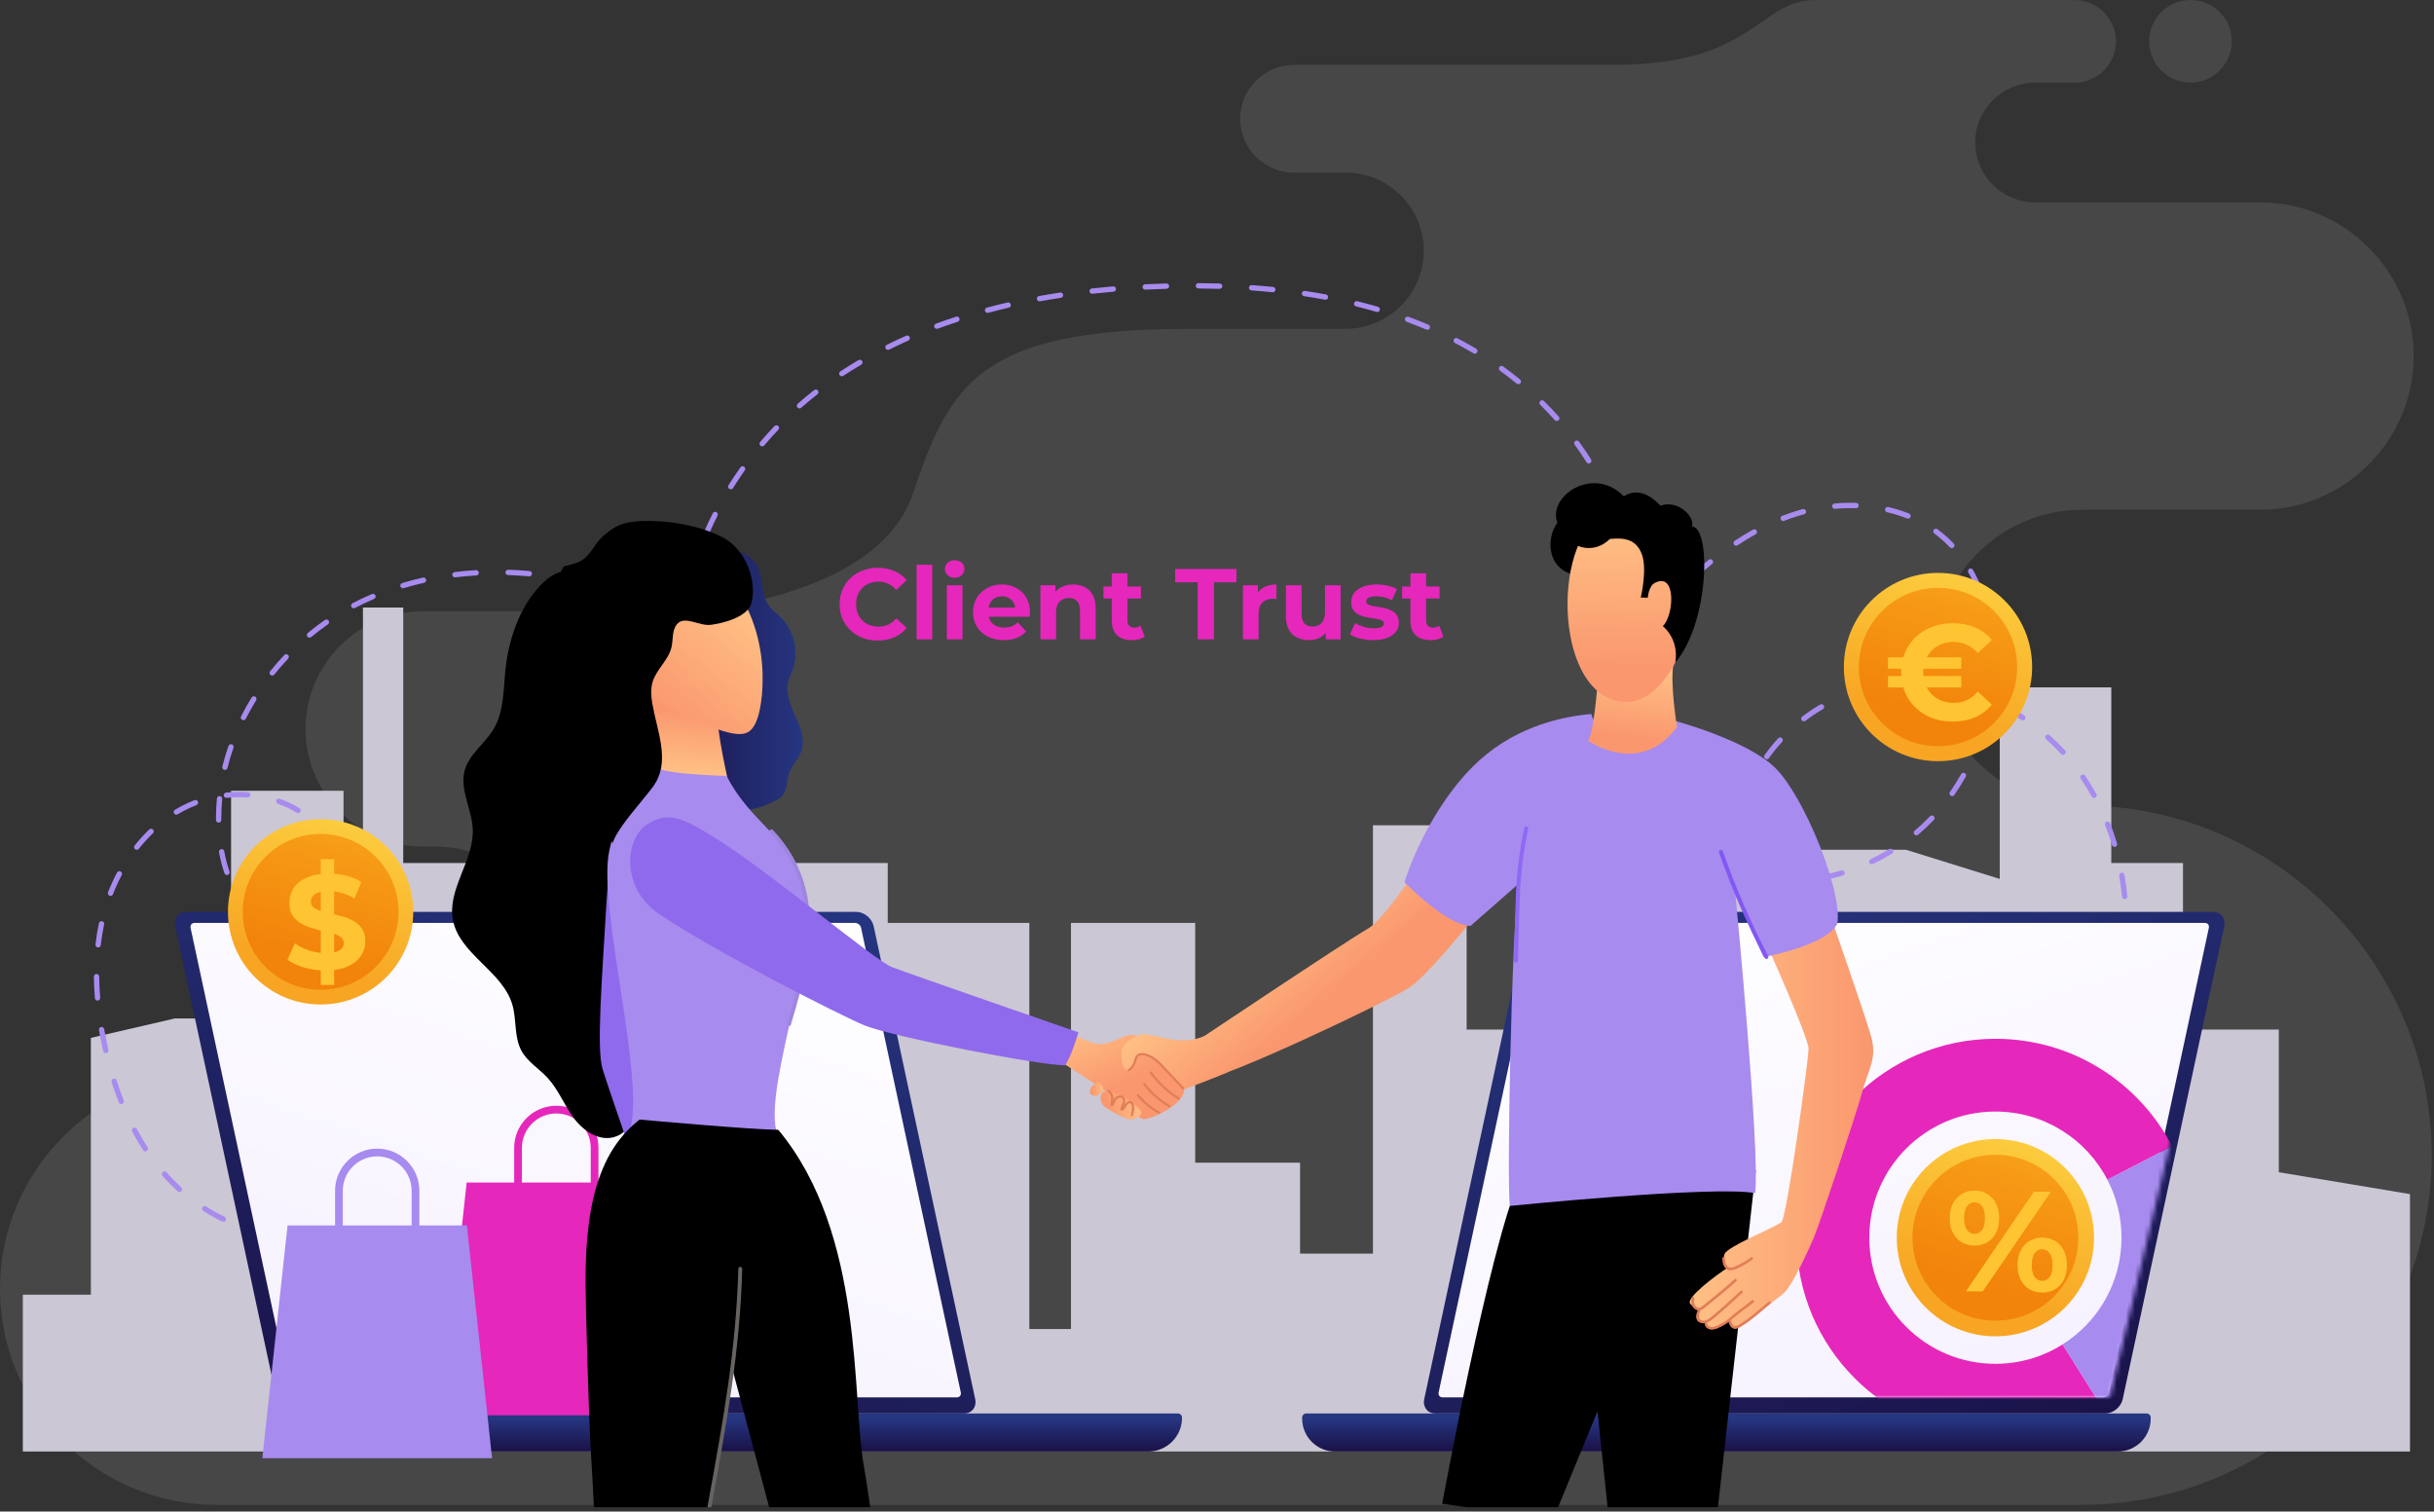 <svg width="533" height="331" viewBox="0 0 533 331" fill="none" xmlns="http://www.w3.org/2000/svg">
<rect x="0" y="0" width="533" height="331" fill="#333333" stroke="none"/>
<g clip-path="url(#clip0_649_11557)">
<path opacity="0.2" fill-rule="evenodd" clip-rule="evenodd" d="M95.62 234.95H48.52H47.29C21.28 234.95 0 256.23 0 282.24C0 308.25 21.28 329.53 47.29 329.53H185.35H209.13H455.92C498.04 329.53 532.5 295.07 532.5 252.96C532.5 210.84 498.04 176.39 455.93 176.39C438.12 176.39 423.55 161.82 423.55 144.01C423.55 126.2 438.12 111.63 455.93 111.63H494.9C513.41 111.63 528.56 96.48 528.56 77.97C528.56 59.46 513.41 44.31 494.9 44.31H445.63C438.42 44.31 432.53 38.41 432.53 31.2C432.53 23.99 438.43 18.1 445.63 18.1H454.32C459.29 18.1 463.36 14.03 463.36 9.06C463.36 4.09 459.29 0.02 454.32 0.02H421.77C421.77 0.02 409.33 0.02 397.33 0.02C385.33 0.02 383.99 14.2 353.67 14.2C306.8 14.2 330.23 14.2 283.36 14.2C276.87 14.2 271.56 19.51 271.56 26C271.56 32.49 276.87 37.8 283.36 37.8H294.69C304.1 37.8 311.79 45.5 311.79 54.9C311.79 64.31 304.1 72 294.69 72H260.58C214.52 72 208.01 84.04 199.95 107.98C191.88 131.92 149.99 133.85 149.99 133.85H92.67C78.5 133.85 66.9 145.45 66.9 159.62C66.9 173.79 78.5 185.39 92.67 185.39H95.62C109.25 185.39 120.41 196.54 120.41 210.18C120.4 223.8 109.25 234.95 95.62 234.95ZM479.68 18.09C474.68 18.09 470.63 14.04 470.63 9.05C470.63 4.06 474.68 0 479.68 0C484.67 0 488.72 4.05 488.72 9.04C488.72 14.03 484.67 18.09 479.68 18.09Z" fill="#999999"/>
<path d="M70.506 317.856H5V283.519H19.897V227.278L38.293 223.022H50.602V173.164H75.226V182.284H79.482V133.035H88.299V188.982H96.507H194.397V202.104H225.406V291.039H234.526V202.104H261.721V254.602H284.688V274.514H300.648V180.723H321.168V225.445H342.601L360.841 186.085H417.387L437.907 192.468V150.516H462.335V188.982H478.036V225.445H499.013V256.697L527.741 261.484V317.856H70.506Z" fill="#CBC7D4"/>
<path d="M60.06 270.704C60.041 270.704 60.024 270.703 60.005 270.701C58.447 270.555 56.875 270.288 55.328 269.904C55.016 269.827 54.825 269.512 54.903 269.199C54.979 268.886 55.294 268.695 55.608 268.774C57.098 269.143 58.614 269.401 60.114 269.541C60.435 269.571 60.67 269.855 60.64 270.176C60.612 270.478 60.358 270.704 60.06 270.704ZM48.905 267.55C48.82 267.55 48.735 267.531 48.653 267.492C47.255 266.823 45.865 266.047 44.523 265.188C44.252 265.014 44.173 264.654 44.346 264.383C44.519 264.111 44.879 264.031 45.151 264.206C46.453 265.039 47.801 265.791 49.156 266.44C49.446 266.579 49.569 266.927 49.43 267.217C49.331 267.428 49.123 267.55 48.905 267.55ZM39.301 261.022C39.161 261.022 39.02 260.971 38.908 260.869C37.749 259.812 36.635 258.678 35.597 257.5C35.384 257.257 35.407 256.89 35.648 256.677C35.889 256.465 36.259 256.488 36.471 256.728C37.482 257.876 38.566 258.979 39.694 260.008C39.932 260.225 39.949 260.594 39.732 260.831C39.617 260.958 39.459 261.022 39.301 261.022ZM31.826 252.124C31.635 252.124 31.448 252.031 31.337 251.858C30.503 250.572 29.701 249.206 28.951 247.797C28.8 247.513 28.908 247.161 29.192 247.01C29.476 246.857 29.829 246.967 29.98 247.251C30.714 248.629 31.499 249.967 32.315 251.224C32.49 251.495 32.413 251.856 32.142 252.031C32.044 252.093 31.934 252.124 31.826 252.124ZM26.553 241.755C26.321 241.755 26.101 241.615 26.011 241.385C25.451 239.962 24.922 238.473 24.439 236.958C24.341 236.651 24.511 236.323 24.817 236.225C25.122 236.13 25.452 236.298 25.549 236.603C26.025 238.094 26.545 239.56 27.095 240.96C27.213 241.259 27.065 241.597 26.767 241.715C26.696 241.742 26.624 241.755 26.553 241.755ZM23.162 230.616C22.897 230.616 22.656 230.433 22.594 230.162C22.478 229.654 22.368 229.146 22.261 228.637C22.047 227.617 21.849 226.593 21.671 225.562C21.616 225.245 21.828 224.943 22.145 224.888C22.464 224.827 22.764 225.045 22.819 225.362C22.996 226.379 23.191 227.393 23.401 228.399C23.506 228.9 23.616 229.402 23.73 229.903C23.802 230.217 23.605 230.529 23.291 230.601C23.249 230.611 23.205 230.616 23.162 230.616ZM21.355 219.112C21.055 219.112 20.8 218.88 20.775 218.576C20.646 216.989 20.573 215.41 20.558 213.879C20.554 213.558 20.812 213.294 21.134 213.29C21.137 213.29 21.138 213.29 21.14 213.29C21.459 213.29 21.719 213.548 21.723 213.867C21.738 215.37 21.81 216.922 21.936 218.482C21.962 218.802 21.723 219.083 21.403 219.11C21.388 219.111 21.372 219.112 21.355 219.112ZM21.488 207.477C21.466 207.477 21.444 207.477 21.421 207.474C21.102 207.438 20.872 207.149 20.909 206.829C21.089 205.247 21.34 203.681 21.659 202.174C21.725 201.858 22.035 201.658 22.348 201.724C22.663 201.79 22.865 202.099 22.798 202.413C22.489 203.885 22.242 205.414 22.066 206.961C22.032 207.258 21.78 207.477 21.488 207.477ZM63.823 203.226C63.484 203.204 63.182 203.214 62.861 203.19C62.541 203.166 62.3 202.887 62.324 202.566C62.346 202.246 62.621 202.002 62.947 202.029C63.24 202.051 63.543 202.024 63.823 202.062C65.049 202.062 66.215 201.861 67.289 201.465C67.59 201.355 67.925 201.508 68.038 201.811C68.148 202.113 67.995 202.448 67.692 202.559C66.489 203.002 65.186 203.226 63.823 203.226ZM56.372 200.913C56.261 200.913 56.15 200.881 56.05 200.816C55.361 200.359 54.717 199.846 54.133 199.29C53.565 198.749 53.024 198.155 52.524 197.523C52.324 197.271 52.367 196.905 52.618 196.705C52.869 196.503 53.236 196.548 53.436 196.8C53.904 197.389 54.408 197.943 54.937 198.447C55.47 198.956 56.062 199.426 56.694 199.845C56.962 200.023 57.036 200.385 56.859 200.653C56.746 200.82 56.561 200.913 56.372 200.913ZM72.595 198.059C72.505 198.059 72.415 198.038 72.33 197.994C72.044 197.849 71.93 197.497 72.076 197.211C72.715 195.959 73.095 194.53 73.204 192.962C73.227 192.64 73.514 192.412 73.827 192.421C74.147 192.444 74.39 192.722 74.368 193.043C74.248 194.769 73.826 196.349 73.115 197.741C73.011 197.943 72.807 198.059 72.595 198.059ZM24.203 196.175C24.133 196.175 24.062 196.163 23.992 196.136C23.693 196.019 23.544 195.682 23.661 195.381C24.231 193.913 24.892 192.466 25.624 191.081C25.774 190.796 26.125 190.688 26.412 190.838C26.696 190.988 26.804 191.341 26.654 191.626C25.943 192.97 25.302 194.376 24.746 195.803C24.657 196.035 24.436 196.175 24.203 196.175ZM49.702 191.606C49.46 191.606 49.235 191.455 49.152 191.214C48.659 189.796 48.257 188.25 47.959 186.62C47.901 186.303 48.11 186 48.428 185.942C48.744 185.885 49.048 186.094 49.105 186.41C49.393 187.982 49.779 189.471 50.252 190.832C50.357 191.136 50.196 191.468 49.892 191.574C49.83 191.596 49.765 191.606 49.702 191.606ZM72.698 186.732C72.463 186.732 72.242 186.59 72.154 186.358C71.605 184.927 70.88 183.604 69.996 182.424C69.804 182.166 69.857 181.801 70.113 181.607C70.371 181.415 70.737 181.468 70.93 181.724C71.878 182.99 72.655 184.409 73.241 185.94C73.356 186.241 73.206 186.577 72.906 186.692C72.838 186.72 72.767 186.732 72.698 186.732ZM29.95 186.086C29.823 186.086 29.695 186.045 29.588 185.96C29.336 185.759 29.294 185.393 29.494 185.141C30.488 183.889 31.56 182.71 32.68 181.636C32.913 181.412 33.281 181.421 33.504 181.653C33.728 181.886 33.72 182.255 33.487 182.477C32.403 183.515 31.367 184.656 30.406 185.866C30.292 186.011 30.121 186.086 29.95 186.086ZM47.885 180.143C47.566 180.143 47.305 179.887 47.302 179.567L47.299 179.073C47.299 177.676 47.366 176.255 47.497 174.851C47.527 174.53 47.808 174.291 48.132 174.326C48.453 174.355 48.688 174.64 48.658 174.961C48.529 176.328 48.465 177.713 48.465 179.076L48.467 179.555C48.471 179.877 48.212 180.14 47.891 180.143C47.888 180.143 47.886 180.143 47.885 180.143ZM38.621 178.396C38.423 178.396 38.23 178.295 38.12 178.112C37.955 177.836 38.046 177.478 38.322 177.313C39.214 176.78 40.141 176.29 41.076 175.859C41.574 175.63 42.078 175.416 42.59 175.219C42.89 175.103 43.227 175.253 43.343 175.553C43.459 175.853 43.31 176.19 43.009 176.306C42.521 176.495 42.039 176.698 41.565 176.918C40.668 177.332 39.778 177.802 38.919 178.314C38.826 178.368 38.723 178.396 38.621 178.396ZM65.259 178.049C65.156 178.049 65.05 178.02 64.955 177.962C63.689 177.185 62.313 176.528 60.866 176.008C60.563 175.899 60.405 175.566 60.514 175.263C60.623 174.96 60.954 174.804 61.259 174.912C62.781 175.457 64.23 176.15 65.565 176.97C65.839 177.138 65.925 177.497 65.757 177.772C65.646 177.95 65.454 178.049 65.259 178.049ZM49.58 174.721C49.285 174.721 49.032 174.499 49.001 174.199C48.968 173.879 49.2 173.593 49.52 173.558C51.094 173.391 52.696 173.362 54.275 173.469C54.596 173.491 54.84 173.768 54.818 174.09C54.795 174.411 54.523 174.645 54.196 174.632C52.685 174.529 51.151 174.558 49.641 174.717C49.621 174.72 49.6 174.721 49.58 174.721ZM49.248 168.602C49.203 168.602 49.155 168.597 49.108 168.586C48.797 168.509 48.605 168.193 48.682 167.881C49.054 166.373 49.506 164.853 50.025 163.363C50.13 163.06 50.464 162.9 50.767 163.004C51.071 163.11 51.231 163.443 51.125 163.746C50.618 165.202 50.177 166.687 49.813 168.16C49.747 168.425 49.51 168.602 49.248 168.602ZM53.31 157.708C53.222 157.708 53.131 157.688 53.048 157.646C52.761 157.501 52.645 157.15 52.79 156.863C53.492 155.475 54.266 154.093 55.091 152.754C55.26 152.48 55.618 152.393 55.892 152.563C56.166 152.732 56.252 153.092 56.083 153.365C55.274 154.676 54.516 156.03 53.83 157.388C53.728 157.591 53.522 157.708 53.31 157.708ZM59.614 147.933C59.487 147.933 59.358 147.89 59.25 147.804C58.998 147.603 58.959 147.237 59.16 146.985C60.138 145.766 61.178 144.571 62.251 143.435C62.472 143.202 62.841 143.19 63.075 143.412C63.309 143.632 63.319 144.001 63.099 144.235C62.047 145.348 61.027 146.519 60.07 147.715C59.955 147.858 59.785 147.933 59.614 147.933ZM67.774 139.639C67.606 139.639 67.44 139.567 67.324 139.428C67.119 139.181 67.154 138.813 67.401 138.608C68.611 137.606 69.872 136.646 71.148 135.756C71.414 135.573 71.776 135.639 71.959 135.901C72.143 136.166 72.079 136.529 71.814 136.713C70.563 137.586 69.329 138.525 68.144 139.507C68.036 139.595 67.905 139.639 67.774 139.639ZM77.46 133.196C77.25 133.196 77.047 133.082 76.942 132.883C76.794 132.597 76.905 132.246 77.189 132.097C78.568 131.377 79.999 130.699 81.442 130.083C81.739 129.957 82.08 130.095 82.207 130.389C82.333 130.685 82.196 131.028 81.9 131.155C80.485 131.759 79.081 132.424 77.729 133.13C77.643 133.175 77.551 133.196 77.46 133.196ZM136.96 130.915C136.894 130.915 136.827 130.904 136.762 130.88C135.836 130.545 134.903 130.225 133.964 129.921C133.658 129.822 133.49 129.494 133.589 129.187C133.688 128.881 134.014 128.713 134.322 128.812C135.274 129.119 136.22 129.444 137.159 129.783C137.461 129.892 137.618 130.227 137.508 130.529C137.422 130.767 137.198 130.915 136.96 130.915ZM88.241 128.816C87.99 128.816 87.759 128.654 87.683 128.402C87.59 128.095 87.765 127.769 88.072 127.677C89.556 127.228 91.085 126.825 92.618 126.478C92.93 126.41 93.243 126.604 93.315 126.918C93.386 127.232 93.189 127.544 92.874 127.615C91.369 127.956 89.866 128.352 88.408 128.792C88.353 128.808 88.296 128.816 88.241 128.816ZM127.409 128.075C127.365 128.075 127.321 128.069 127.276 128.059C125.776 127.707 124.25 127.393 122.742 127.126C122.424 127.07 122.213 126.767 122.269 126.45C122.325 126.133 122.625 125.919 122.944 125.978C124.474 126.249 126.021 126.567 127.541 126.924C127.855 126.997 128.049 127.31 127.975 127.624C127.913 127.894 127.674 128.075 127.409 128.075ZM99.632 126.432C99.342 126.432 99.09 126.216 99.054 125.921C99.015 125.602 99.242 125.311 99.561 125.272C101.103 125.082 102.677 124.939 104.24 124.848C104.559 124.838 104.836 125.075 104.856 125.395C104.874 125.717 104.63 125.992 104.308 126.011C102.77 126.102 101.22 126.242 99.704 126.429C99.679 126.431 99.654 126.432 99.632 126.432ZM115.915 126.207C115.897 126.207 115.88 126.207 115.861 126.205C114.322 126.065 112.768 125.969 111.244 125.92C110.922 125.91 110.67 125.641 110.681 125.319C110.691 124.997 110.994 124.743 111.282 124.756C112.829 124.805 114.405 124.903 115.968 125.044C116.288 125.073 116.524 125.356 116.495 125.678C116.468 125.98 116.213 126.207 115.915 126.207Z" fill="#A78BEF"/>
<path d="M150.305 151.661C150.028 151.661 149.782 151.463 149.732 151.18C149.459 149.646 149.249 148.075 149.107 146.512C149.078 146.192 149.314 145.908 149.634 145.879C149.965 145.853 150.238 146.086 150.267 146.406C150.406 147.936 150.612 149.473 150.88 150.976C150.936 151.293 150.725 151.596 150.408 151.652C150.373 151.658 150.339 151.661 150.305 151.661ZM149.494 140.056C149.487 140.056 149.48 140.056 149.474 140.055C149.152 140.044 148.9 139.775 148.912 139.453C148.964 137.905 149.082 136.326 149.261 134.761C149.297 134.44 149.588 134.201 149.906 134.248C150.226 134.285 150.456 134.573 150.419 134.893C150.244 136.428 150.128 137.976 150.076 139.493C150.064 139.808 149.806 140.056 149.494 140.056ZM151.034 128.526C150.99 128.526 150.946 128.522 150.902 128.511C150.588 128.438 150.393 128.125 150.465 127.812C150.815 126.302 151.227 124.776 151.69 123.273C151.785 122.966 152.109 122.791 152.418 122.888C152.726 122.983 152.898 123.309 152.803 123.617C152.349 125.092 151.944 126.592 151.6 128.075C151.538 128.344 151.298 128.526 151.034 128.526ZM356.263 123.078C355.983 123.078 355.736 122.876 355.688 122.59C355.442 121.088 355.126 119.571 354.746 118.08C354.666 117.767 354.855 117.451 355.167 117.372C355.477 117.291 355.797 117.48 355.876 117.793C356.264 119.316 356.587 120.866 356.839 122.402C356.89 122.719 356.675 123.018 356.357 123.071C356.326 123.076 356.294 123.078 356.263 123.078ZM154.647 117.467C154.57 117.467 154.494 117.452 154.419 117.42C154.123 117.295 153.985 116.953 154.11 116.656C154.713 115.233 155.376 113.798 156.082 112.393C156.225 112.107 156.576 111.99 156.864 112.134C157.152 112.278 157.268 112.629 157.123 112.916C156.429 114.299 155.776 115.71 155.183 117.112C155.089 117.333 154.874 117.467 154.647 117.467ZM353.168 111.869C352.935 111.869 352.716 111.729 352.625 111.499C352.071 110.082 351.449 108.659 350.776 107.27C350.636 106.98 350.757 106.632 351.046 106.492C351.339 106.354 351.685 106.474 351.825 106.762C352.51 108.179 353.145 109.629 353.71 111.074C353.827 111.374 353.68 111.711 353.38 111.829C353.312 111.857 353.239 111.869 353.168 111.869ZM160.026 107.144C159.921 107.144 159.815 107.116 159.719 107.056C159.445 106.885 159.363 106.526 159.532 106.253C160.354 104.935 161.23 103.62 162.136 102.344C162.322 102.083 162.686 102.019 162.949 102.206C163.211 102.392 163.272 102.756 163.087 103.019C162.195 104.276 161.332 105.571 160.522 106.87C160.41 107.046 160.22 107.144 160.026 107.144ZM347.911 101.487C347.717 101.487 347.528 101.391 347.417 101.215C346.607 99.926 345.735 98.639 344.825 97.389C344.635 97.129 344.693 96.764 344.953 96.575C345.212 96.386 345.577 96.443 345.768 96.703C346.694 97.974 347.581 99.283 348.405 100.595C348.576 100.867 348.494 101.226 348.222 101.398C348.124 101.458 348.016 101.487 347.911 101.487ZM166.901 97.747C166.768 97.747 166.634 97.701 166.524 97.608C166.279 97.4 166.249 97.032 166.458 96.786C167.466 95.599 168.523 94.425 169.6 93.298C169.822 93.065 170.192 93.058 170.424 93.278C170.657 93.501 170.666 93.87 170.443 94.103C169.382 95.214 168.34 96.372 167.345 97.541C167.231 97.677 167.067 97.747 166.901 97.747ZM340.902 92.191C340.742 92.191 340.582 92.125 340.467 91.996C339.446 90.852 338.373 89.724 337.28 88.643C337.052 88.418 337.049 88.048 337.276 87.819C337.503 87.591 337.871 87.587 338.1 87.815C339.211 88.912 340.3 90.058 341.336 91.22C341.551 91.46 341.53 91.828 341.29 92.042C341.179 92.141 341.04 92.191 340.902 92.191ZM175.064 89.439C174.902 89.439 174.742 89.372 174.627 89.241C174.414 88.999 174.437 88.631 174.679 88.418C175.85 87.387 177.066 86.377 178.292 85.418C178.545 85.219 178.912 85.265 179.11 85.518C179.308 85.772 179.263 86.137 179.01 86.336C177.802 87.281 176.603 88.276 175.449 89.292C175.338 89.39 175.201 89.439 175.064 89.439ZM332.496 84.132C332.366 84.132 332.235 84.089 332.127 83.999C330.942 83.027 329.71 82.077 328.464 81.173C328.203 80.984 328.145 80.621 328.334 80.36C328.521 80.099 328.885 80.041 329.148 80.23C330.413 81.146 331.664 82.111 332.867 83.099C333.115 83.302 333.151 83.67 332.947 83.918C332.831 84.059 332.665 84.132 332.496 84.132ZM184.339 82.396C184.149 82.396 183.964 82.303 183.852 82.133C183.675 81.864 183.75 81.503 184.019 81.326C185.311 80.478 186.651 79.646 188.002 78.852C188.279 78.688 188.637 78.782 188.8 79.059C188.962 79.337 188.87 79.694 188.592 79.857C187.258 80.641 185.934 81.463 184.658 82.301C184.56 82.365 184.449 82.396 184.339 82.396ZM322.964 77.444C322.863 77.444 322.761 77.418 322.667 77.362C321.857 76.881 321.039 76.415 320.213 75.965C319.685 75.678 319.155 75.396 318.622 75.12C318.336 74.972 318.225 74.621 318.372 74.334C318.52 74.05 318.87 73.936 319.158 74.085C319.698 74.364 320.235 74.649 320.771 74.942C321.609 75.398 322.44 75.871 323.263 76.36C323.54 76.524 323.63 76.881 323.466 77.159C323.357 77.342 323.164 77.444 322.964 77.444ZM194.446 76.611C194.232 76.611 194.025 76.493 193.924 76.288C193.781 76 193.899 75.65 194.187 75.507C195.566 74.823 196.994 74.153 198.43 73.517C198.728 73.389 199.069 73.521 199.199 73.815C199.329 74.109 199.196 74.454 198.901 74.584C197.48 75.212 196.068 75.874 194.705 76.551C194.622 76.592 194.533 76.611 194.446 76.611ZM312.564 72.217C312.488 72.217 312.411 72.202 312.336 72.171C310.938 71.578 309.489 71.005 308.029 70.468C307.727 70.357 307.572 70.022 307.683 69.72C307.794 69.418 308.13 69.264 308.431 69.374C309.909 69.917 311.375 70.497 312.792 71.097C313.088 71.223 313.227 71.565 313.101 71.862C313.006 72.084 312.791 72.217 312.564 72.217ZM205.145 72.011C204.908 72.011 204.686 71.865 204.599 71.63C204.488 71.328 204.642 70.993 204.944 70.881C206.39 70.348 207.879 69.831 209.368 69.346C209.673 69.245 210.003 69.415 210.103 69.719C210.202 70.025 210.035 70.355 209.73 70.454C208.253 70.935 206.779 71.445 205.347 71.974C205.281 72.001 205.212 72.011 205.145 72.011ZM216.252 68.509C215.995 68.509 215.759 68.336 215.69 68.075C215.607 67.764 215.792 67.445 216.104 67.363C217.581 66.97 219.11 66.592 220.648 66.238C220.965 66.166 221.275 66.362 221.346 66.675C221.418 66.988 221.222 67.301 220.909 67.373C219.384 67.725 217.868 68.099 216.403 68.489C216.352 68.502 216.302 68.509 216.252 68.509ZM301.589 68.321C301.535 68.321 301.48 68.314 301.426 68.297C299.965 67.871 298.459 67.465 296.948 67.091C296.635 67.014 296.444 66.698 296.522 66.386C296.599 66.073 296.913 65.883 297.228 65.96C298.755 66.337 300.277 66.748 301.752 67.178C302.062 67.269 302.239 67.592 302.149 67.9C302.074 68.155 301.842 68.321 301.589 68.321ZM227.626 65.986C227.349 65.986 227.104 65.788 227.053 65.507C226.996 65.19 227.206 64.887 227.523 64.829C229.057 64.553 230.596 64.299 232.138 64.066C232.464 64.02 232.754 64.238 232.802 64.555C232.849 64.874 232.631 65.17 232.312 65.219C230.78 65.449 229.252 65.701 227.73 65.977C227.696 65.983 227.661 65.986 227.626 65.986ZM290.254 65.633C290.219 65.633 290.183 65.63 290.147 65.624C288.657 65.345 287.117 65.087 285.57 64.855C285.252 64.808 285.033 64.51 285.08 64.192C285.127 63.874 285.42 63.663 285.743 63.702C287.304 63.936 288.857 64.197 290.362 64.478C290.678 64.537 290.886 64.842 290.827 65.158C290.775 65.438 290.53 65.633 290.254 65.633ZM239.159 64.326C238.866 64.326 238.613 64.105 238.58 63.807C238.546 63.487 238.776 63.199 239.096 63.164C240.645 62.995 242.198 62.845 243.751 62.715C244.088 62.685 244.353 62.926 244.38 63.247C244.407 63.568 244.169 63.85 243.848 63.876C242.305 64.006 240.763 64.155 239.223 64.322C239.201 64.325 239.18 64.326 239.159 64.326ZM278.718 63.995C278.699 63.995 278.678 63.995 278.659 63.993C277.12 63.838 275.576 63.707 274.031 63.597C273.71 63.575 273.469 63.297 273.491 62.975C273.514 62.654 273.797 62.41 274.113 62.435C275.67 62.545 277.224 62.677 278.775 62.833C279.096 62.865 279.329 63.151 279.297 63.471C279.267 63.772 279.014 63.995 278.718 63.995ZM250.778 63.417C250.47 63.417 250.213 63.175 250.197 62.863C250.181 62.541 250.429 62.268 250.75 62.252C252.309 62.177 253.867 62.118 255.422 62.076C255.733 62.07 256.012 62.321 256.02 62.642C256.028 62.964 255.775 63.232 255.453 63.241C253.907 63.282 252.358 63.341 250.807 63.416C250.798 63.417 250.788 63.417 250.778 63.417ZM267.09 63.249C267.084 63.249 267.078 63.249 267.072 63.249C265.522 63.202 263.972 63.175 262.425 63.165C262.102 63.163 261.844 62.902 261.846 62.579C261.848 62.258 262.109 62 262.428 62H262.432C263.989 62.009 265.549 62.036 267.107 62.085C267.429 62.095 267.681 62.364 267.672 62.685C267.662 63 267.404 63.249 267.09 63.249Z" fill="#A78BEF"/>
<path d="M464.031 216.981C463.99 216.981 463.949 216.976 463.908 216.967C463.592 216.898 463.394 216.588 463.463 216.273C463.574 215.767 463.678 215.26 463.777 214.751C463.838 214.435 464.15 214.233 464.46 214.29C464.777 214.352 464.982 214.659 464.922 214.974C464.821 215.491 464.713 216.007 464.601 216.52C464.541 216.795 464.3 216.981 464.031 216.981ZM465.316 208.525C465.299 208.525 465.283 208.524 465.266 208.522C464.945 208.495 464.707 208.214 464.735 207.893C464.865 206.355 464.94 204.804 464.962 203.28C464.966 202.961 465.227 202.705 465.545 202.705C465.547 202.705 465.551 202.705 465.553 202.705C465.875 202.71 466.132 202.974 466.127 203.296C466.105 204.848 466.027 206.427 465.895 207.992C465.871 208.295 465.616 208.525 465.316 208.525ZM465.258 196.887C464.962 196.887 464.708 196.661 464.679 196.36C464.532 194.83 464.325 193.291 464.065 191.785C464.01 191.468 464.222 191.167 464.539 191.112C464.851 191.056 465.157 191.269 465.213 191.586C465.479 193.121 465.691 194.689 465.841 196.248C465.872 196.569 465.637 196.853 465.316 196.884C465.296 196.885 465.278 196.887 465.258 196.887ZM391.89 193.347C391.88 193.347 391.87 193.347 391.86 193.346C390.102 193.256 388.509 192.961 387.126 192.468C386.823 192.36 386.666 192.026 386.773 191.723C386.88 191.419 387.212 191.262 387.518 191.37C388.795 191.825 390.276 192.098 391.92 192.182C392.242 192.198 392.489 192.472 392.473 192.793C392.455 193.105 392.198 193.347 391.89 193.347ZM398.847 192.814C398.569 192.814 398.323 192.614 398.273 192.332C398.218 192.015 398.43 191.713 398.747 191.657C400.241 191.394 401.745 191.042 403.22 190.609C403.535 190.518 403.853 190.696 403.943 191.003C404.034 191.313 403.857 191.636 403.548 191.727C402.032 192.172 400.484 192.535 398.948 192.806C398.914 192.811 398.881 192.814 398.847 192.814ZM409.905 189.246C409.688 189.246 409.479 189.124 409.379 188.915C409.24 188.624 409.364 188.276 409.653 188.137C411.026 187.481 412.386 186.742 413.695 185.94C413.967 185.774 414.326 185.858 414.496 186.133C414.663 186.407 414.578 186.766 414.303 186.934C412.961 187.757 411.566 188.515 410.157 189.189C410.075 189.228 409.989 189.246 409.905 189.246ZM382.114 188.104C381.902 188.104 381.697 187.988 381.595 187.786C380.905 186.432 380.503 184.845 380.401 183.067C380.383 182.745 380.628 182.47 380.95 182.452C381.269 182.436 381.546 182.679 381.565 183C381.657 184.616 382.017 186.048 382.632 187.257C382.778 187.543 382.665 187.895 382.378 188.04C382.293 188.083 382.203 188.104 382.114 188.104ZM463.044 185.465C462.793 185.465 462.561 185.302 462.486 185.049C462.041 183.566 461.536 182.099 460.982 180.689C460.866 180.39 461.013 180.051 461.313 179.934C461.611 179.817 461.952 179.964 462.069 180.264C462.633 181.703 463.148 183.201 463.601 184.715C463.694 185.023 463.519 185.348 463.211 185.44C463.155 185.456 463.098 185.465 463.044 185.465ZM419.659 182.926C419.494 182.926 419.331 182.856 419.215 182.721C419.007 182.476 419.037 182.108 419.283 181.9C420.455 180.907 421.582 179.847 422.635 178.751C422.855 178.519 423.225 178.511 423.457 178.734C423.691 178.957 423.697 179.325 423.475 179.558C422.396 180.684 421.238 181.771 420.036 182.79C419.926 182.881 419.792 182.926 419.659 182.926ZM381.864 176.709C381.812 176.709 381.761 176.702 381.708 176.688C381.398 176.601 381.216 176.28 381.302 175.97C381.721 174.46 382.258 172.958 382.898 171.506C383.029 171.212 383.373 171.079 383.666 171.208C383.96 171.338 384.094 171.682 383.964 171.976C383.346 173.377 382.828 174.826 382.424 176.282C382.354 176.54 382.119 176.709 381.864 176.709ZM458.559 174.734C458.354 174.734 458.155 174.625 458.049 174.434C457.393 173.246 456.681 172.073 455.932 170.947L455.638 170.508C455.457 170.242 455.526 169.879 455.792 169.698C456.056 169.52 456.42 169.586 456.601 169.853L456.905 170.303C457.67 171.455 458.398 172.655 459.069 173.869C459.225 174.152 459.123 174.506 458.842 174.662C458.751 174.711 458.655 174.734 458.559 174.734ZM427.481 174.333C427.365 174.333 427.249 174.299 427.148 174.229C426.884 174.044 426.819 173.681 427.004 173.417C427.875 172.168 428.697 170.856 429.446 169.517C429.603 169.236 429.959 169.136 430.239 169.294C430.52 169.451 430.62 169.806 430.463 170.087C429.695 171.458 428.852 172.803 427.96 174.084C427.845 174.246 427.664 174.333 427.481 174.333ZM386.888 166.262C386.771 166.262 386.653 166.227 386.55 166.154C386.289 165.967 386.227 165.603 386.414 165.341C387.318 164.071 388.32 162.836 389.396 161.669C389.615 161.432 389.983 161.417 390.219 161.635C390.455 161.853 390.47 162.222 390.252 162.459C389.21 163.589 388.238 164.786 387.363 166.017C387.25 166.176 387.07 166.262 386.888 166.262ZM451.774 165.293C451.617 165.293 451.461 165.23 451.346 165.105C450.311 163.981 449.209 162.893 448.069 161.87C447.83 161.655 447.81 161.286 448.025 161.047C448.241 160.807 448.608 160.788 448.847 161.003C450.014 162.05 451.143 163.165 452.203 164.315C452.42 164.552 452.406 164.921 452.169 165.139C452.058 165.242 451.916 165.293 451.774 165.293ZM432.921 164.06C432.851 164.06 432.781 164.047 432.712 164.021C432.411 163.906 432.262 163.568 432.377 163.268C432.923 161.848 433.413 160.378 433.831 158.897C433.919 158.588 434.242 158.405 434.55 158.496C434.859 158.583 435.04 158.905 434.952 159.214C434.524 160.729 434.023 162.234 433.464 163.686C433.376 163.918 433.155 164.06 432.921 164.06ZM395 157.96C394.824 157.96 394.649 157.881 394.534 157.728C394.34 157.472 394.391 157.106 394.649 156.912C395.899 155.968 397.222 155.084 398.578 154.287C398.855 154.124 399.214 154.217 399.376 154.495C399.539 154.773 399.446 155.13 399.169 155.293C397.851 156.067 396.566 156.924 395.351 157.843C395.246 157.922 395.122 157.96 395 157.96ZM442.942 157.733C442.83 157.733 442.718 157.701 442.618 157.635C441.337 156.779 440.009 155.982 438.673 155.263C438.39 155.11 438.283 154.757 438.435 154.474C438.587 154.19 438.943 154.084 439.223 154.236C440.593 154.973 441.953 155.79 443.264 156.666C443.533 156.845 443.604 157.207 443.426 157.475C443.313 157.641 443.129 157.733 442.942 157.733ZM435.833 152.8C435.806 152.8 435.778 152.798 435.751 152.794C435.432 152.749 435.211 152.454 435.255 152.135C435.467 150.623 435.614 149.08 435.69 147.55C435.705 147.229 435.944 146.982 436.301 146.997C436.622 147.013 436.869 147.287 436.853 147.608C436.776 149.173 436.625 150.752 436.408 152.299C436.368 152.59 436.118 152.8 435.833 152.8ZM432.566 152.491C432.501 152.491 432.435 152.48 432.37 152.456C430.919 151.939 429.437 151.495 427.966 151.138C427.653 151.063 427.461 150.747 427.537 150.435C427.613 150.122 427.925 149.928 428.242 150.006C429.753 150.373 431.273 150.829 432.762 151.36C433.064 151.469 433.222 151.802 433.114 152.105C433.029 152.341 432.805 152.491 432.566 152.491ZM405.181 152.373C404.944 152.373 404.722 152.228 404.634 151.993C404.522 151.692 404.676 151.356 404.978 151.244C406.461 150.692 407.982 150.227 409.5 149.861C409.813 149.782 410.127 149.978 410.203 150.291C410.277 150.604 410.086 150.918 409.772 150.994C408.299 151.348 406.823 151.8 405.383 152.336C405.317 152.36 405.249 152.373 405.181 152.373ZM421.206 150.075C421.191 150.075 421.178 150.074 421.164 150.073C419.633 149.965 418.099 149.946 416.574 150.019C416.246 150.036 415.979 149.785 415.965 149.464C415.949 149.143 416.197 148.87 416.52 148.854C418.093 148.781 419.671 148.801 421.246 148.912C421.567 148.933 421.81 149.213 421.787 149.534C421.765 149.84 421.508 150.075 421.206 150.075ZM436.134 141.175C435.837 141.175 435.583 140.949 435.555 140.646C435.412 139.097 435.191 137.565 434.899 136.093C434.836 135.777 435.041 135.471 435.357 135.408C435.677 135.345 435.979 135.551 436.042 135.866C436.343 137.377 436.569 138.95 436.717 140.538C436.747 140.859 436.511 141.143 436.19 141.173C436.171 141.175 436.153 141.175 436.134 141.175ZM362.694 134.814C362.55 134.814 362.407 134.762 362.294 134.656C362.059 134.436 362.049 134.067 362.268 133.832C363.334 132.699 364.418 131.575 365.519 130.468C365.747 130.242 366.116 130.24 366.344 130.467C366.571 130.694 366.572 131.063 366.345 131.291C365.25 132.39 364.175 133.506 363.117 134.631C363.004 134.753 362.849 134.814 362.694 134.814ZM433.523 129.857C433.291 129.857 433.071 129.717 432.98 129.487C432.41 128.038 431.753 126.646 431.022 125.352C430.864 125.071 430.963 124.716 431.243 124.558C431.523 124.401 431.878 124.497 432.037 124.78C432.793 126.121 433.475 127.562 434.065 129.061C434.182 129.361 434.034 129.699 433.735 129.816C433.666 129.844 433.593 129.857 433.523 129.857ZM371.001 126.645C370.841 126.645 370.682 126.579 370.566 126.451C370.352 126.211 370.373 125.843 370.612 125.628C371.814 124.555 373.016 123.533 374.186 122.59C374.437 122.388 374.805 122.427 375.006 122.678C375.208 122.929 375.169 123.295 374.918 123.497C373.763 124.427 372.576 125.437 371.389 126.497C371.278 126.596 371.139 126.645 371.001 126.645ZM427.407 120.022C427.252 120.022 427.098 119.961 426.983 119.839C426.574 119.406 426.148 118.986 425.706 118.579C425.034 117.962 424.317 117.373 423.576 116.827C423.317 116.637 423.26 116.273 423.451 116.013C423.643 115.753 424.01 115.699 424.266 115.888C425.043 116.458 425.793 117.075 426.495 117.721C426.957 118.145 427.403 118.586 427.831 119.039C428.052 119.273 428.042 119.642 427.809 119.862C427.695 119.969 427.55 120.022 427.407 120.022ZM380.188 119.49C379.998 119.49 379.813 119.397 379.701 119.228C379.524 118.959 379.598 118.598 379.867 118.42C381.201 117.539 382.555 116.717 383.888 115.978C384.169 115.821 384.524 115.923 384.68 116.205C384.836 116.487 384.734 116.841 384.453 116.997C383.145 117.723 381.818 118.528 380.508 119.394C380.409 119.459 380.298 119.49 380.188 119.49ZM390.487 114.091C390.253 114.091 390.034 113.95 389.944 113.72C389.827 113.42 389.976 113.082 390.275 112.965C390.73 112.789 391.187 112.617 391.647 112.454C392.664 112.093 393.712 111.768 394.762 111.487C395.069 111.402 395.393 111.589 395.475 111.899C395.557 112.21 395.373 112.529 395.063 112.612C394.042 112.884 393.024 113.2 392.037 113.551C391.587 113.71 391.142 113.877 390.699 114.049C390.629 114.078 390.558 114.091 390.487 114.091ZM417.814 113.572C417.742 113.572 417.67 113.559 417.598 113.531C416.21 112.978 414.742 112.518 413.237 112.165C412.924 112.091 412.729 111.778 412.804 111.464C412.877 111.153 413.189 110.958 413.504 111.03C415.065 111.396 416.588 111.874 418.031 112.449C418.329 112.567 418.475 112.906 418.356 113.205C418.265 113.434 418.045 113.572 417.814 113.572ZM401.789 111.419C401.49 111.419 401.236 111.19 401.209 110.887C401.181 110.566 401.418 110.284 401.738 110.255C403.318 110.116 404.904 110.067 406.466 110.119C406.788 110.13 407.039 110.399 407.029 110.72C407.018 111.043 406.722 111.312 406.428 111.283C404.911 111.236 403.373 111.281 401.84 111.416C401.823 111.419 401.807 111.419 401.789 111.419Z" fill="#A78BEF"/>
<path d="M211.08 309.525H64.413C62.678 309.525 60.968 308.118 60.596 306.381L38.365 202.821C37.993 201.086 39.098 199.679 40.834 199.679H187.5C189.235 199.679 190.944 201.086 191.317 202.821L213.547 306.381C213.92 308.117 212.816 309.525 211.08 309.525Z" fill="url(#paint0_linear_649_11557)"/>
<path d="M209.542 305.996H64.89C64.289 305.996 63.698 305.509 63.569 304.908L41.734 203.193C41.604 202.592 41.988 202.105 42.588 202.105H187.24C187.841 202.105 188.432 202.592 188.561 203.193L210.397 304.908C210.526 305.508 210.143 305.996 209.542 305.996Z" fill="url(#paint1_linear_649_11557)"/>
<path d="M251.437 317.856H70.506C66.413 317.856 63.094 314.538 63.094 310.444C63.094 309.936 63.506 309.524 64.014 309.524H257.929C258.437 309.524 258.849 309.936 258.849 310.444C258.849 314.538 255.531 317.856 251.437 317.856Z" fill="url(#paint2_linear_649_11557)"/>
<path d="M314.349 309.525H461.016C462.751 309.525 464.46 308.118 464.833 306.381L487.063 202.821C487.436 201.086 486.331 199.679 484.595 199.679H337.93C336.194 199.679 334.485 201.086 334.112 202.821L311.882 306.381C311.509 308.117 312.614 309.525 314.349 309.525Z" fill="url(#paint3_linear_649_11557)"/>
<path d="M315.887 305.996H460.539C461.14 305.996 461.732 305.509 461.861 304.908L483.696 203.193C483.825 202.592 483.442 202.105 482.842 202.105H338.189C337.588 202.105 336.996 202.592 336.867 203.193L315.032 304.908C314.904 305.508 315.286 305.996 315.887 305.996Z" fill="url(#paint4_linear_649_11557)"/>
<path d="M292.365 317.856H463.747C467.735 317.856 470.968 314.623 470.968 310.635V310.42C470.968 309.925 470.566 309.524 470.072 309.524H286.04C285.544 309.524 285.144 309.925 285.144 310.42V310.635C285.144 314.623 288.377 317.856 292.365 317.856Z" fill="url(#paint5_linear_649_11557)"/>
<mask id="mask0_649_11557" style="mask-type:luminance" maskUnits="userSpaceOnUse" x="15" y="110" width="491" height="196">
<path d="M63.301 306H462.042L506 120.14L15 110L63.301 306Z" fill="white"/>
</mask>
<g mask="url(#mask0_649_11557)">
<path d="M409.339 271.03C409.339 286.283 421.708 298.652 436.961 298.652C442.359 298.652 447.411 297.092 451.663 294.4L460.153 307.901C453.43 312.139 445.478 314.582 436.961 314.582C412.9 314.582 393.408 295.077 393.408 271.029C393.408 246.968 412.899 227.476 436.961 227.476C453.802 227.476 468.407 237.028 475.655 251.012L461.478 258.342C456.895 249.466 447.632 243.406 436.961 243.406C421.708 243.408 409.339 255.776 409.339 271.03Z" fill="#E527BB"/>
<path d="M480.514 271.03C480.514 286.56 472.383 300.185 460.153 307.902L451.663 294.401C459.421 289.515 464.57 280.872 464.57 271.03C464.57 266.461 463.451 262.14 461.478 258.344L475.655 251.014C478.761 257.005 480.514 263.811 480.514 271.03Z" fill="#A78BEF"/>
<path d="M436.955 292.628C448.883 292.628 458.553 282.958 458.553 271.03C458.553 259.102 448.883 249.432 436.955 249.432C425.027 249.432 415.357 259.102 415.357 271.03C415.357 282.958 425.027 292.628 436.955 292.628Z" fill="url(#paint6_linear_649_11557)"/>
<path d="M436.955 289.189C446.984 289.189 455.114 281.059 455.114 271.03C455.114 261.001 446.984 252.871 436.955 252.871C426.926 252.871 418.796 261.001 418.796 271.03C418.796 281.059 426.926 289.189 436.955 289.189Z" fill="url(#paint7_linear_649_11557)"/>
<path d="M430.478 282.793L445.387 260.96H449.099L434.19 282.793H430.478ZM432.38 272.75C431.32 272.75 430.384 272.511 429.573 272.032C428.762 271.533 428.118 270.837 427.639 269.943C427.182 269.028 426.953 267.957 426.953 266.73C426.953 265.503 427.182 264.443 427.639 263.548C428.118 262.654 428.762 261.958 429.573 261.459C430.384 260.96 431.32 260.71 432.38 260.71C433.441 260.71 434.377 260.96 435.188 261.459C435.999 261.958 436.633 262.654 437.09 263.548C437.548 264.443 437.776 265.503 437.776 266.73C437.776 267.957 437.548 269.028 437.09 269.943C436.633 270.837 435.999 271.533 435.188 272.032C434.377 272.511 433.441 272.75 432.38 272.75ZM432.38 270.192C433.067 270.192 433.618 269.911 434.034 269.35C434.449 268.768 434.657 267.894 434.657 266.73C434.657 265.565 434.449 264.702 434.034 264.141C433.618 263.559 433.067 263.268 432.38 263.268C431.715 263.268 431.164 263.559 430.727 264.141C430.311 264.702 430.104 265.565 430.104 266.73C430.104 267.874 430.311 268.737 430.727 269.319C431.164 269.901 431.715 270.192 432.38 270.192ZM447.196 283.043C446.156 283.043 445.221 282.804 444.389 282.325C443.578 281.826 442.944 281.13 442.486 280.236C442.029 279.321 441.8 278.25 441.8 277.023C441.8 275.796 442.029 274.736 442.486 273.841C442.944 272.947 443.578 272.251 444.389 271.752C445.221 271.253 446.156 271.003 447.196 271.003C448.277 271.003 449.224 271.253 450.035 271.752C450.845 272.251 451.48 272.947 451.937 273.841C452.395 274.736 452.623 275.796 452.623 277.023C452.623 278.25 452.395 279.321 451.937 280.236C451.48 281.13 450.845 281.826 450.035 282.325C449.224 282.804 448.277 283.043 447.196 283.043ZM447.196 280.485C447.882 280.485 448.433 280.204 448.849 279.643C449.265 279.061 449.473 278.187 449.473 277.023C449.473 275.879 449.265 275.016 448.849 274.434C448.433 273.852 447.882 273.561 447.196 273.561C446.531 273.561 445.98 273.852 445.543 274.434C445.127 274.995 444.919 275.858 444.919 277.023C444.919 278.187 445.127 279.061 445.543 279.643C445.98 280.204 446.531 280.485 447.196 280.485Z" fill="#FFC431"/>
</g>
<path d="M146.972 309.923H96.671L102.186 258.959H141.457L146.972 309.923Z" fill="#E527BB"/>
<path d="M130.205 266.644C129.737 266.644 129.359 266.266 129.359 265.799V251.371C129.359 247.214 125.978 243.833 121.822 243.833C117.666 243.833 114.284 247.214 114.284 251.371V265.799C114.284 266.266 113.906 266.644 113.439 266.644C112.971 266.644 112.594 266.266 112.594 265.799V251.371C112.594 246.281 116.734 242.142 121.823 242.142C126.912 242.142 131.052 246.282 131.052 251.371V265.799C131.051 266.266 130.672 266.644 130.205 266.644Z" fill="#E527BB"/>
<path d="M107.754 319.31H57.454L62.968 268.347H102.239L107.754 319.31Z" fill="#A78BEF"/>
<path d="M90.987 276.032C90.519 276.032 90.142 275.653 90.142 275.187V260.758C90.142 256.602 86.76 253.221 82.604 253.221C78.448 253.221 75.067 256.602 75.067 260.758V275.187C75.067 275.653 74.689 276.032 74.221 276.032C73.754 276.032 73.375 275.653 73.375 275.187V260.758C73.375 255.669 77.516 251.529 82.604 251.529C87.694 251.529 91.833 255.67 91.833 260.758V275.187C91.833 275.653 91.454 276.032 90.987 276.032Z" fill="#A78BEF"/>
<path d="M324.165 169.833C319.511 176.293 304.537 200.499 299.602 203.325C294.666 206.15 259.334 229.805 259.334 229.805C259.334 229.805 261.789 235.344 263.412 236.512C269.653 235.498 302.05 220.204 308.501 216.333C314.951 212.462 340.165 178.57 340.165 178.57L324.165 169.833Z" fill="url(#paint8_linear_649_11557)"/>
<path d="M332.696 258.473C338.569 258.473 384.486 256.263 384.486 256.263L376.081 331.039L352.323 332.789L349.822 309.032L340.069 332.789L315.812 329.289C315.812 329.289 326.072 273.435 332.696 258.473Z" fill="black"/>
<path d="M387.15 207.422C387.15 207.422 396.04 227.264 396.04 229.646C396.04 232.027 391.3 266.479 390.109 267.67C387.728 269.181 378.25 272.983 377.654 274.609C377.059 276.237 378.29 277.625 378.29 277.625C375.711 279.292 368.964 284.331 370.155 285.522C370.979 286.346 371.537 286.638 371.802 286.739C371.92 286.784 371.981 286.792 371.981 286.792C371.981 286.792 370.274 290.006 373.37 289.569C373.687 291.394 375.116 291.197 376.267 290.681C377.418 290.165 378.727 289.133 378.727 289.133C378.727 290.84 379.839 291.753 382.14 289.848C384.442 287.943 388.529 284.888 390.474 283.3C392.418 281.713 395.99 273.854 397.221 270.957C398.451 268.06 406.399 244.188 407.827 239.02C409.256 233.851 411.121 231.726 409.693 226.796C408.264 221.867 400.962 200.913 400.962 200.913L387.15 207.422Z" fill="url(#paint9_linear_649_11557)"/>
<path d="M378.959 278.179C378.788 278.179 378.616 278.154 378.445 278.095C377.983 277.934 377.598 277.531 377.391 276.984C377.219 276.528 377.186 276.056 377.153 275.599C377.142 275.438 377.263 275.299 377.424 275.288C377.573 275.259 377.724 275.396 377.735 275.557C377.765 275.973 377.795 276.402 377.937 276.779C378.08 277.157 378.342 277.443 378.636 277.545C379.026 277.678 379.488 277.526 379.932 277.339C381.175 276.817 382.352 276.143 383.43 275.335C383.558 275.241 383.741 275.263 383.838 275.394C383.934 275.522 383.908 275.705 383.779 275.802C382.663 276.637 381.445 277.335 380.159 277.876C379.771 278.039 379.366 278.179 378.959 278.179Z" fill="#E07E58"/>
<path d="M372.034 286.977C372.001 286.977 371.967 286.976 371.933 286.972C371.349 286.916 370.804 286.499 370.546 285.907C370.336 285.421 370.308 284.823 370.471 284.221C370.513 284.067 370.672 283.975 370.828 284.016C370.983 284.059 371.075 284.218 371.033 284.374C370.906 284.849 370.923 285.311 371.081 285.676C371.253 286.07 371.618 286.358 371.988 286.393C372.321 286.416 372.72 286.088 373.044 285.816L374.06 284.994C376.201 283.27 377.749 282.024 379.835 280.123C379.954 280.015 380.139 280.023 380.247 280.142C380.355 280.261 380.347 280.445 380.228 280.553C378.129 282.467 376.494 283.784 374.425 285.448L373.417 286.264C373.034 286.581 372.561 286.977 372.034 286.977Z" fill="#E07E58"/>
<path d="M373.059 289.785C372.578 289.785 372.134 289.611 371.841 289.29C371.233 288.623 371.425 287.621 371.806 286.904C371.883 286.762 372.06 286.711 372.201 286.784C372.343 286.861 372.397 287.037 372.321 287.179C372.046 287.695 371.868 288.453 372.271 288.898C372.574 289.229 373.108 289.255 373.504 289.134C373.961 288.995 374.363 288.686 374.802 288.327C377.049 286.488 379.218 284.479 381.316 282.535L381.73 282.946C379.608 284.913 377.431 286.929 375.171 288.778C374.682 289.178 374.233 289.522 373.674 289.692C373.467 289.754 373.259 289.785 373.059 289.785Z" fill="#E07E58"/>
<path d="M374.849 291.166C374.742 291.166 374.636 291.158 374.529 291.141C373.979 291.05 373.384 290.625 373.311 289.988C373.292 289.828 373.407 289.683 373.567 289.665C373.717 289.646 373.871 289.761 373.89 289.921C373.929 290.267 374.298 290.511 374.623 290.565C375.04 290.637 375.481 290.492 375.856 290.345C377.108 289.855 378.317 289.06 379.554 287.915C380.135 287.378 380.789 286.901 381.484 286.395C382.166 285.899 382.871 285.387 383.629 284.735C383.752 284.629 383.935 284.643 384.039 284.765C384.144 284.888 384.13 285.071 384.008 285.176C383.232 285.843 382.485 286.387 381.825 286.865C381.146 287.36 380.504 287.827 379.949 288.342C378.659 289.538 377.389 290.37 376.069 290.886C375.706 291.03 375.288 291.166 374.849 291.166Z" fill="#E07E58"/>
<path d="M379.96 290.964C379.854 290.964 379.747 290.95 379.641 290.92C379 290.738 378.717 290.087 378.524 289.473C378.477 289.32 378.562 289.156 378.716 289.108C378.87 289.061 379.033 289.146 379.081 289.298C379.227 289.763 379.427 290.253 379.801 290.359C380.086 290.439 380.416 290.286 380.733 290.109C382.355 289.207 383.803 287.988 385.203 286.808L387.276 285.064C387.4 284.961 387.585 284.978 387.687 285.099C387.791 285.222 387.775 285.407 387.652 285.509L385.579 287.254C384.158 288.451 382.688 289.689 381.016 290.619C380.697 290.796 380.335 290.964 379.96 290.964Z" fill="#E07E58"/>
<path d="M348.472 156.35C340.873 157.017 330.733 159.651 322.48 167.904C314.227 176.157 309.076 188.042 307.576 193.211C307.576 193.211 316.856 202.748 322.025 202.748L332.484 193.579C330.983 205.249 329.954 258.241 330.621 264.076C330.621 264.076 374.998 259.6 384.334 261.267C385.501 252.431 380 195.58 380 195.58L386.168 209.585C386.168 209.585 400.006 207.084 402.34 202.249C403.507 195.081 395.088 174.491 388.836 168.239C382.584 161.987 366.196 157.685 366.196 157.685C365.276 158.605 361.642 162.32 354.867 162.32C351.638 162.319 348.99 158.421 348.472 156.35Z" fill="#A78BEF"/>
<path d="M331.963 210.796C331.959 210.796 331.955 210.796 331.951 210.796C331.709 210.789 331.519 210.587 331.526 210.346L331.845 199.229C331.895 197.476 331.946 195.719 332.049 193.989C332.303 189.735 332.888 185.466 333.786 181.3C333.837 181.064 334.07 180.917 334.305 180.965C334.54 181.016 334.691 181.249 334.64 181.485C333.75 185.607 333.173 189.832 332.921 194.041C332.817 195.757 332.767 197.508 332.719 199.2L332.4 210.37C332.393 210.608 332.199 210.796 331.963 210.796Z" fill="#9068F4"/>
<path d="M386.809 209.991C386.651 209.991 386.498 209.906 386.421 209.755C382.568 202.345 379.212 194.592 376.445 186.711C376.365 186.484 376.485 186.234 376.713 186.154C376.94 186.076 377.19 186.194 377.27 186.422C380.023 194.264 383.363 201.978 387.196 209.352C387.308 209.565 387.224 209.83 387.01 209.942C386.947 209.975 386.877 209.991 386.809 209.991Z" fill="#8357F3"/>
<path d="M366.465 145.397C365.643 149.491 367.236 159.189 367.236 159.189C359.132 170.259 347.776 162.225 347.776 162.225C349.214 159.796 350.029 147.35 350.029 147.35L366.465 145.397Z" fill="url(#paint10_linear_649_11557)"/>
<path d="M345.037 112.52C338.888 112.109 336.625 124.392 344.9 125.871C353.174 127.349 354.127 113.126 345.037 112.52Z" fill="black"/>
<path d="M354.506 112.029C340.812 111.889 339.082 147.086 352.327 152.896C365.57 158.705 373.272 132.568 371.209 123.939C369.145 115.31 364.483 112.131 354.506 112.029Z" fill="url(#paint11_linear_649_11557)"/>
<path d="M352.536 118.026C348.905 121.584 343.342 120.353 341.053 114.533C338.765 108.713 348.85 101.811 355.566 108.666C359.331 106.356 362.418 109.507 363.615 110.729C367.665 109.303 371.364 113.523 370.465 115.275C374.719 115.318 374.364 136.226 366.86 145.099C367.719 139.824 364.127 137.122 364.127 137.122C366.609 134.69 367.123 125.133 362.34 127.663C361.011 128.367 360.84 130.876 360.84 130.876L359.3 130.86C359.3 130.86 360.757 124.713 359.543 121.398C358.332 118.085 355.695 117.691 352.536 118.026Z" fill="black"/>
<path d="M249.922 227.53C248.678 226.288 247.296 226.414 245.453 227.279C243.609 228.145 242.111 228.642 240.575 228.642C239.039 228.642 234.938 226.491 234.938 226.491L232.333 232.514C232.333 232.514 243.833 239.989 245.397 241.05C246.961 242.112 249.141 244.822 250.341 245.072C251.542 245.323 259.447 241.972 259.307 238.536C258.944 237.447 256.193 234.863 255.034 233.704C253.875 232.545 252.828 231.638 252.129 231.218C251.43 230.799 249.922 227.53 249.922 227.53Z" fill="url(#paint12_linear_649_11557)"/>
<path d="M250.256 226.497C248.315 226.625 245.591 228.871 245.591 230.24C245.591 231.608 245.48 234.263 246.988 234.263C248.495 234.263 248.58 231.693 249.25 231.023C249.921 230.352 252.937 231.386 254.139 233.006C255.34 234.627 259.306 238.537 259.306 238.537C259.306 238.537 266.448 235.89 268.834 234.798C268.834 234.435 263.702 226.887 263.702 226.887C258.369 229.244 252.799 226.33 250.256 226.497Z" fill="url(#paint13_linear_649_11557)"/>
<path d="M240.033 237.242C238.924 237.544 237.993 239.532 239.334 239.895C240.675 240.258 242.099 238.779 241.457 237.857C240.815 236.935 240.648 237.075 240.033 237.242Z" fill="url(#paint14_linear_649_11557)"/>
<path d="M242.024 238.955C240.725 239.183 240.621 241.511 242.024 242.454C243.427 243.397 247.059 245.603 248.225 245.086C249.391 244.57 250.341 244.13 249.734 243.166C249.126 242.202 244.412 238.536 242.024 238.955Z" fill="url(#paint15_linear_649_11557)"/>
<path d="M258.123 240.805C258.079 240.805 258.034 240.793 257.994 240.768C255.591 239.279 253.438 237.287 251.767 235.008C251.687 234.899 251.711 234.745 251.82 234.665C251.93 234.585 252.083 234.609 252.162 234.718C253.797 236.947 255.902 238.895 258.252 240.351C258.367 240.423 258.402 240.574 258.331 240.689C258.285 240.764 258.205 240.805 258.123 240.805Z" fill="#E07E58"/>
<path d="M256.08 242.488C256.038 242.488 255.994 242.478 255.955 242.454C253.814 241.193 251.894 239.505 250.405 237.572C250.322 237.465 250.342 237.311 250.45 237.228C250.557 237.146 250.711 237.166 250.793 237.273C252.245 239.156 254.116 240.802 256.204 242.031C256.321 242.1 256.36 242.25 256.291 242.367C256.246 242.445 256.164 242.488 256.08 242.488Z" fill="#E07E58"/>
<path d="M253.83 243.917C253.79 243.917 253.749 243.908 253.712 243.887C251.899 242.88 250.274 241.534 249.012 239.993C248.926 239.888 248.942 239.734 249.047 239.648C249.151 239.562 249.306 239.577 249.392 239.682C250.614 241.176 252.191 242.481 253.949 243.458C254.067 243.524 254.111 243.673 254.045 243.791C254 243.872 253.916 243.917 253.83 243.917Z" fill="#E07E58"/>
<path d="M247.863 244.423C247.838 244.423 247.813 244.42 247.788 244.412C247.659 244.371 247.588 244.233 247.629 244.103C247.791 243.599 247.876 243.075 247.882 242.546C247.885 242.352 247.877 242.128 247.8 241.939C247.732 241.77 247.605 241.642 247.47 241.606C247.316 241.566 247.113 241.636 246.954 241.786C246.799 241.932 246.686 242.129 246.568 242.338L246.533 242.399C246.393 242.643 246.221 242.921 245.96 243.111C245.908 243.147 245.771 243.234 245.612 243.205C245.523 243.19 245.445 243.141 245.394 243.068C245.306 242.944 245.334 242.802 245.344 242.756C245.4 242.466 245.521 242.205 245.637 241.953C245.701 241.814 245.763 241.682 245.813 241.547C245.868 241.399 246.027 240.893 245.779 240.586C245.64 240.415 245.377 240.333 245.125 240.381C244.886 240.428 244.648 240.582 244.456 240.817C244.259 241.056 244.125 241.353 244.019 241.611L243.998 241.665C243.901 241.91 243.791 242.188 243.559 242.235C243.451 242.258 243.342 242.223 243.258 242.14L243.228 242.11L243.211 242.072C243.162 241.969 243.175 241.856 243.228 241.478C243.279 241.125 243.348 240.64 243.305 240.338C243.228 239.794 242.971 239.343 242.603 239.1C242.489 239.025 242.459 238.873 242.533 238.76C242.608 238.647 242.76 238.616 242.873 238.69C243.359 239.01 243.693 239.585 243.791 240.269C243.818 240.465 243.811 240.704 243.79 240.941C243.871 240.792 243.965 240.642 244.078 240.504C244.343 240.182 244.682 239.967 245.032 239.899C245.464 239.814 245.907 239.963 246.161 240.275C246.444 240.623 246.485 241.148 246.274 241.716C246.218 241.869 246.149 242.016 246.083 242.158C246.056 242.216 246.03 242.273 246.005 242.329C246.042 242.271 246.076 242.212 246.111 242.154L246.145 242.094C246.277 241.863 246.413 241.625 246.622 241.428C246.91 241.156 247.275 241.046 247.599 241.131C247.886 241.206 248.133 241.439 248.259 241.755C248.368 242.024 248.379 242.308 248.377 242.552C248.37 243.13 248.277 243.702 248.1 244.252C248.062 244.357 247.966 244.423 247.863 244.423Z" fill="#E07E58"/>
<path d="M259.089 238.58C259.024 238.58 258.958 238.554 258.91 238.503L254.843 234.157C254.25 233.522 253.636 232.867 252.952 232.323C252.198 231.724 251.437 231.332 250.691 231.157C250.336 231.074 249.683 230.989 249.281 231.352C249.019 231.588 248.916 231.961 248.807 232.356C248.767 232.5 248.726 232.648 248.677 232.792C248.437 233.487 247.97 234.099 247.364 234.514C247.252 234.591 247.1 234.563 247.023 234.451C246.946 234.34 246.975 234.187 247.086 234.11C247.606 233.753 248.006 233.229 248.213 232.632C248.257 232.503 248.294 232.369 248.334 232.226C248.457 231.781 248.584 231.32 248.953 230.988C249.373 230.609 250.03 230.5 250.802 230.68C251.619 230.87 252.445 231.295 253.256 231.939C253.969 232.505 254.596 233.174 255.201 233.822L259.268 238.168C259.36 238.267 259.356 238.422 259.256 238.514C259.21 238.558 259.149 238.58 259.089 238.58Z" fill="#E07E58"/>
<path d="M110.877 145.052C110.149 150.022 110.642 155.414 108.05 159.717C106.152 162.869 102.734 165.142 101.762 168.692C100.608 172.906 103.333 177.181 103.53 181.545C103.839 188.395 97.93 194.661 99.172 201.403C100.56 208.944 110.011 212.613 112.183 219.967C113.168 223.3 112.531 227.089 114.206 230.133C115.52 232.524 118.014 233.988 119.871 235.987C122.251 238.551 123.533 241.935 125.596 244.76C127.659 247.586 131.122 249.96 134.484 248.996C138.334 247.892 139.781 243.283 140.492 239.342C146.862 204.037 142.719 167.373 132.373 133.021C130.287 126.094 124.729 122.098 119.005 127.535C114.331 131.976 111.813 138.663 110.877 145.052Z" fill="black"/>
<path d="M160.903 120.355C162.661 121.021 164.463 121.88 165.522 123.435C167.321 126.077 166.448 129.905 168.281 132.523C168.983 133.525 170.013 134.24 170.891 135.092C173.913 138.02 175.005 142.774 173.564 146.727C173.246 147.598 172.817 148.433 172.6 149.335C171.978 151.92 173.172 154.553 174.26 156.979C175.349 159.404 176.373 162.166 175.431 164.652C174.823 166.257 173.47 167.495 172.871 169.103C172.224 170.844 172.465 172.983 171.209 174.352C170.714 174.89 170.045 175.23 169.385 175.546C167.633 176.381 165.798 177.128 163.864 177.291C162.449 177.41 161.028 177.213 159.622 177.016C157.48 176.716 155.337 176.416 153.194 176.116C152.393 176.004 151.564 175.882 150.878 175.453C149.831 174.798 149.317 173.565 148.94 172.389C145.637 162.091 148.084 150.894 147.041 140.129C146.68 136.4 145.897 132.706 145.851 128.961C145.814 125.95 146.26 120.2 149.142 118.336C150.51 117.45 152.686 118.158 154.143 118.44C156.445 118.883 158.71 119.525 160.903 120.355Z" fill="url(#paint16_linear_649_11557)"/>
<path d="M140.631 149.63C144.2 157.291 144.619 171.144 144.619 171.144C144.619 171.144 159.941 174.187 159.941 173.557C159.941 172.927 157.633 163.902 157.107 157.501C156.635 157.029 140.631 149.63 140.631 149.63Z" fill="url(#paint17_linear_649_11557)"/>
<path d="M146.679 175.881C139.246 173.721 133.879 179.453 132.837 197.164C131.795 214.875 130.604 229.609 131.944 234.075C133.284 238.54 144.893 271.879 144.893 271.879L153.079 269.051C153.079 269.051 144.817 235.266 144.817 229.164C144.817 223.062 148.972 201.481 150.311 194.188C151.65 186.894 151.888 177.395 146.679 175.881Z" fill="#8F6AEC"/>
<path d="M143.326 168C146.422 169.675 159.117 169.898 159.117 169.898C163.945 179.498 172.133 183.218 175.555 192C180.685 205.16 167.407 236.204 169.974 247.589H137.9C141.472 236.501 130.756 198.476 133.435 186.233C136.115 173.991 143.326 168 143.326 168Z" fill="#A78BEF"/>
<path d="M140.056 245.163C132.625 251.001 128.078 260.784 128.224 281.106C128.262 286.429 128.892 309.964 129.402 318.166C131.858 357.681 131.796 401.773 131.796 401.773C136.261 403.113 144.075 401.773 144.075 401.773L160.393 299.852L187.386 401.253C192.521 401.253 198.995 398.872 198.995 398.872C198.995 398.872 191.851 335.803 189.172 321.069C186.493 306.335 189.395 270.168 170.419 247.396C164.613 247.395 140.056 245.163 140.056 245.163Z" fill="black"/>
<path d="M154.279 336.343C154.255 336.343 154.229 336.34 154.204 336.336C153.971 336.293 153.817 336.071 153.859 335.839C154.257 333.626 154.648 331.466 155.033 329.349C158.479 310.365 161.2 295.369 161.677 277.827C161.684 277.59 161.856 277.395 162.117 277.41C162.353 277.417 162.54 277.613 162.533 277.85C162.055 295.458 159.328 310.482 155.875 329.503C155.492 331.619 155.099 333.779 154.702 335.991C154.663 336.199 154.483 336.343 154.279 336.343Z" fill="#676360"/>
<path d="M172.782 224.687C172.742 224.687 172.702 224.682 172.662 224.669C172.434 224.603 172.305 224.365 172.372 224.138C173.756 219.44 175.187 214.582 175.95 209.663C176.797 204.196 176.685 199.248 175.614 194.956C174.433 190.209 172.01 185.843 168.605 182.327C168.442 182.158 168.446 181.887 168.615 181.723C168.783 181.558 169.056 181.562 169.22 181.732C172.729 185.355 175.227 189.857 176.446 194.749C177.542 199.152 177.659 204.214 176.795 209.794C176.024 214.768 174.584 219.655 173.192 224.379C173.137 224.566 172.967 224.687 172.782 224.687Z" fill="#9E86E0"/>
<path d="M156.375 183.359C168.459 190.817 191.572 210.385 195.383 211.814C200.146 213.601 236.149 226.063 236.149 226.063C236.149 226.063 234.415 232.014 233.149 233.279C227.494 233.279 195.643 227.069 189.392 224.577C184.723 222.716 155.57 207.894 144.12 199.992C136.016 194.398 136.779 183.721 141.663 180.566C146.45 177.472 149.727 179.256 156.375 183.359Z" fill="#8F6AEC"/>
<path d="M156.303 123.5C169.596 135.254 167.385 153.278 165.819 157.45C164.632 160.612 163.16 161.559 158.122 160.02C153.084 158.48 135.595 151.099 132.796 144.383C129.997 137.666 128.039 129.552 134.195 123.394C140.352 117.238 148.918 116.969 156.303 123.5Z" fill="url(#paint18_linear_649_11557)"/>
<path d="M158.657 117.904C153.695 115.102 146.34 113.903 140.631 114.094C135.111 114.277 133.684 116.195 132.471 117.071C130.465 118.517 129.619 121.202 127.569 122.586C126.345 123.412 124.853 123.668 123.417 124.049C122.104 126.438 121.031 128.959 120.243 131.578C118.744 136.561 118.22 141.779 118.708 146.961C119.192 152.086 120.933 157.13 123.167 161.741C126.847 169.332 129.335 177.715 134.155 184.614C135.149 181.555 139.249 177.043 141.23 174.508C142.098 173.398 143.057 172.344 143.734 171.108C146.523 166.022 143.858 159.849 142.856 154.135C142.579 152.551 142.439 150.895 142.899 149.353C143.731 146.567 146.386 144.568 147.043 141.735C147.441 140.02 147.114 138.015 148.256 136.675C149.927 134.713 153.076 137.143 155.634 136.828C158.001 136.538 163.895 135.219 164.605 131.861C165.789 126.258 162.762 120.22 158.657 117.904Z" fill="black"/>
<path d="M70.206 219.967C81.411 219.967 90.495 210.884 90.495 199.679C90.495 188.474 81.411 179.39 70.206 179.39C59.001 179.39 49.918 188.474 49.918 199.679C49.918 210.884 59.001 219.967 70.206 219.967Z" fill="url(#paint19_linear_649_11557)"/>
<path d="M70.206 216.738C79.628 216.738 87.266 209.1 87.266 199.679C87.266 190.257 79.628 182.62 70.206 182.62C60.785 182.62 53.147 190.257 53.147 199.679C53.147 209.1 60.785 216.738 70.206 216.738Z" fill="url(#paint20_linear_649_11557)"/>
<path d="M70.243 215.683V188.14H73.173V215.683H70.243ZM71.298 212.519C69.657 212.519 68.084 212.304 66.58 211.874C65.076 211.425 63.865 210.848 62.947 210.145L64.558 206.571C65.438 207.196 66.473 207.713 67.664 208.123C68.876 208.514 70.096 208.71 71.327 208.71C72.265 208.71 73.017 208.622 73.583 208.446C74.169 208.25 74.599 207.987 74.872 207.655C75.146 207.323 75.283 206.942 75.283 206.512C75.283 205.965 75.068 205.535 74.638 205.223C74.208 204.891 73.642 204.627 72.939 204.432C72.235 204.217 71.454 204.021 70.594 203.846C69.754 203.65 68.905 203.416 68.045 203.142C67.205 202.869 66.434 202.517 65.731 202.088C65.027 201.658 64.451 201.091 64.002 200.388C63.572 199.685 63.357 198.786 63.357 197.692C63.357 196.52 63.67 195.456 64.295 194.499C64.939 193.522 65.897 192.75 67.166 192.184C68.456 191.598 70.067 191.305 72.001 191.305C73.29 191.305 74.56 191.461 75.81 191.774C77.06 192.067 78.164 192.516 79.121 193.122L77.656 196.726C76.699 196.179 75.742 195.778 74.784 195.524C73.827 195.251 72.89 195.114 71.972 195.114C71.053 195.114 70.302 195.221 69.716 195.436C69.129 195.651 68.71 195.934 68.456 196.286C68.202 196.618 68.075 197.009 68.075 197.458C68.075 197.985 68.29 198.415 68.719 198.747C69.149 199.06 69.716 199.314 70.419 199.509C71.122 199.704 71.894 199.9 72.733 200.095C73.593 200.29 74.443 200.515 75.283 200.769C76.142 201.023 76.923 201.365 77.627 201.795C78.33 202.224 78.896 202.791 79.326 203.494C79.775 204.197 80 205.086 80 206.16C80 207.313 79.678 208.368 79.033 209.325C78.388 210.282 77.422 211.054 76.132 211.64C74.863 212.226 73.251 212.519 71.298 212.519Z" fill="#FFC431"/>
<path d="M424.386 166.685C435.771 166.685 445.001 157.455 445.001 146.069C445.001 134.684 435.771 125.454 424.386 125.454C413 125.454 403.77 134.684 403.77 146.069C403.77 157.455 413 166.685 424.386 166.685Z" fill="url(#paint21_linear_649_11557)"/>
<path d="M424.386 163.404C433.959 163.404 441.72 155.643 441.72 146.069C441.72 136.496 433.959 128.735 424.386 128.735C414.812 128.735 407.052 136.496 407.052 146.069C407.052 155.643 414.812 163.404 424.386 163.404Z" fill="url(#paint22_linear_649_11557)"/>
<path d="M413.425 150.547V148.046H429.472V150.547H413.425ZM413.425 146.438V143.937H429.472V146.438H413.425ZM427.596 158.02C425.969 158.02 424.46 157.762 423.071 157.246C421.701 156.71 420.51 155.955 419.498 154.983C418.486 154.01 417.702 152.869 417.146 151.559C416.59 150.249 416.313 148.81 416.313 147.242C416.313 145.674 416.59 144.235 417.146 142.925C417.702 141.615 418.486 140.474 419.498 139.501C420.51 138.529 421.701 137.784 423.071 137.268C424.46 136.732 425.969 136.464 427.596 136.464C429.403 136.464 431.04 136.782 432.509 137.417C433.978 138.032 435.198 138.945 436.171 140.156L433.104 143.014C432.39 142.201 431.596 141.595 430.722 141.198C429.849 140.781 428.886 140.573 427.835 140.573C426.862 140.573 425.969 140.732 425.155 141.049C424.341 141.367 423.637 141.823 423.041 142.419C422.446 143.014 421.979 143.719 421.642 144.533C421.324 145.347 421.165 146.25 421.165 147.242C421.165 148.234 421.324 149.138 421.642 149.951C421.979 150.765 422.446 151.47 423.041 152.065C423.637 152.661 424.341 153.117 425.155 153.435C425.969 153.752 426.862 153.911 427.835 153.911C428.886 153.911 429.849 153.713 430.722 153.316C431.596 152.899 432.39 152.274 433.104 151.44L436.171 154.298C435.198 155.509 433.978 156.432 432.509 157.067C431.04 157.702 429.403 158.02 427.596 158.02Z" fill="#FFC431"/>
<path d="M192.196 140.264C191.008 140.264 189.901 140.073 188.874 139.692C187.862 139.296 186.982 138.739 186.234 138.02C185.486 137.301 184.899 136.458 184.474 135.49C184.063 134.522 183.858 133.459 183.858 132.3C183.858 131.141 184.063 130.078 184.474 129.11C184.899 128.142 185.486 127.299 186.234 126.58C186.997 125.861 187.884 125.311 188.896 124.93C189.908 124.534 191.015 124.336 192.218 124.336C193.553 124.336 194.755 124.571 195.826 125.04C196.911 125.495 197.821 126.169 198.554 127.064L196.266 129.176C195.738 128.575 195.151 128.127 194.506 127.834C193.861 127.526 193.157 127.372 192.394 127.372C191.675 127.372 191.015 127.489 190.414 127.724C189.813 127.959 189.292 128.296 188.852 128.736C188.412 129.176 188.067 129.697 187.818 130.298C187.583 130.899 187.466 131.567 187.466 132.3C187.466 133.033 187.583 133.701 187.818 134.302C188.067 134.903 188.412 135.424 188.852 135.864C189.292 136.304 189.813 136.641 190.414 136.876C191.015 137.111 191.675 137.228 192.394 137.228C193.157 137.228 193.861 137.081 194.506 136.788C195.151 136.48 195.738 136.018 196.266 135.402L198.554 137.514C197.821 138.409 196.911 139.091 195.826 139.56C194.755 140.029 193.545 140.264 192.196 140.264ZM200.719 140V123.676H204.151V140H200.719ZM207.336 140V128.164H210.768V140H207.336ZM209.052 126.514C208.421 126.514 207.908 126.331 207.512 125.964C207.116 125.597 206.918 125.143 206.918 124.6C206.918 124.057 207.116 123.603 207.512 123.236C207.908 122.869 208.421 122.686 209.052 122.686C209.683 122.686 210.196 122.862 210.592 123.214C210.988 123.551 211.186 123.991 211.186 124.534C211.186 125.106 210.988 125.583 210.592 125.964C210.211 126.331 209.697 126.514 209.052 126.514ZM219.827 140.176C218.478 140.176 217.29 139.912 216.263 139.384C215.251 138.856 214.466 138.137 213.909 137.228C213.352 136.304 213.073 135.255 213.073 134.082C213.073 132.894 213.344 131.845 213.887 130.936C214.444 130.012 215.2 129.293 216.153 128.78C217.106 128.252 218.184 127.988 219.387 127.988C220.546 127.988 221.587 128.237 222.511 128.736C223.45 129.22 224.19 129.924 224.733 130.848C225.276 131.757 225.547 132.85 225.547 134.126C225.547 134.258 225.54 134.412 225.525 134.588C225.51 134.749 225.496 134.903 225.481 135.05H215.867V133.048H223.677L222.357 133.642C222.357 133.026 222.232 132.491 221.983 132.036C221.734 131.581 221.389 131.229 220.949 130.98C220.509 130.716 219.996 130.584 219.409 130.584C218.822 130.584 218.302 130.716 217.847 130.98C217.407 131.229 217.062 131.589 216.813 132.058C216.564 132.513 216.439 133.055 216.439 133.686V134.214C216.439 134.859 216.578 135.431 216.857 135.93C217.15 136.414 217.554 136.788 218.067 137.052C218.595 137.301 219.211 137.426 219.915 137.426C220.546 137.426 221.096 137.331 221.565 137.14C222.049 136.949 222.489 136.663 222.885 136.282L224.711 138.262C224.168 138.878 223.486 139.355 222.665 139.692C221.844 140.015 220.898 140.176 219.827 140.176ZM235.026 127.988C235.965 127.988 236.801 128.179 237.534 128.56C238.282 128.927 238.869 129.499 239.294 130.276C239.719 131.039 239.932 132.021 239.932 133.224V140H236.5V133.752C236.5 132.799 236.287 132.095 235.862 131.64C235.451 131.185 234.865 130.958 234.102 130.958C233.559 130.958 233.068 131.075 232.628 131.31C232.203 131.53 231.865 131.875 231.616 132.344C231.381 132.813 231.264 133.415 231.264 134.148V140H227.832V128.164H231.11V131.442L230.494 130.452C230.919 129.66 231.528 129.051 232.32 128.626C233.112 128.201 234.014 127.988 235.026 127.988ZM247.883 140.176C246.49 140.176 245.404 139.824 244.627 139.12C243.85 138.401 243.461 137.338 243.461 135.93V125.546H246.893V135.886C246.893 136.385 247.025 136.773 247.289 137.052C247.553 137.316 247.912 137.448 248.367 137.448C248.91 137.448 249.372 137.301 249.753 137.008L250.677 139.428C250.325 139.677 249.9 139.868 249.401 140C248.917 140.117 248.411 140.176 247.883 140.176ZM241.635 131.068V128.428H249.841V131.068H241.635ZM262.266 140V127.504H257.338V124.6H270.758V127.504H265.83V140H262.266ZM272.176 140V128.164H275.454V131.508L274.992 130.54C275.344 129.704 275.908 129.073 276.686 128.648C277.463 128.208 278.409 127.988 279.524 127.988V131.156C279.377 131.141 279.245 131.134 279.128 131.134C279.01 131.119 278.886 131.112 278.754 131.112C277.815 131.112 277.052 131.383 276.466 131.926C275.894 132.454 275.608 133.283 275.608 134.412V140H272.176ZM286.644 140.176C285.662 140.176 284.782 139.985 284.004 139.604C283.242 139.223 282.648 138.643 282.222 137.866C281.797 137.074 281.584 136.069 281.584 134.852V128.164H285.016V134.346C285.016 135.329 285.222 136.055 285.632 136.524C286.058 136.979 286.652 137.206 287.414 137.206C287.942 137.206 288.412 137.096 288.822 136.876C289.233 136.641 289.556 136.289 289.79 135.82C290.025 135.336 290.142 134.735 290.142 134.016V128.164H293.574V140H290.318V136.744L290.912 137.69C290.516 138.511 289.93 139.135 289.152 139.56C288.39 139.971 287.554 140.176 286.644 140.176ZM300.736 140.176C299.724 140.176 298.749 140.059 297.81 139.824C296.886 139.575 296.153 139.267 295.61 138.9L296.754 136.436C297.297 136.773 297.935 137.052 298.668 137.272C299.416 137.477 300.149 137.58 300.868 137.58C301.66 137.58 302.217 137.485 302.54 137.294C302.877 137.103 303.046 136.839 303.046 136.502C303.046 136.223 302.914 136.018 302.65 135.886C302.401 135.739 302.063 135.629 301.638 135.556C301.213 135.483 300.743 135.409 300.23 135.336C299.731 135.263 299.225 135.167 298.712 135.05C298.199 134.918 297.729 134.727 297.304 134.478C296.879 134.229 296.534 133.891 296.27 133.466C296.021 133.041 295.896 132.491 295.896 131.816C295.896 131.068 296.109 130.408 296.534 129.836C296.974 129.264 297.605 128.817 298.426 128.494C299.247 128.157 300.23 127.988 301.374 127.988C302.181 127.988 303.002 128.076 303.838 128.252C304.674 128.428 305.371 128.685 305.928 129.022L304.784 131.464C304.212 131.127 303.633 130.899 303.046 130.782C302.474 130.65 301.917 130.584 301.374 130.584C300.611 130.584 300.054 130.687 299.702 130.892C299.35 131.097 299.174 131.361 299.174 131.684C299.174 131.977 299.299 132.197 299.548 132.344C299.812 132.491 300.157 132.608 300.582 132.696C301.007 132.784 301.469 132.865 301.968 132.938C302.481 132.997 302.995 133.092 303.508 133.224C304.021 133.356 304.483 133.547 304.894 133.796C305.319 134.031 305.664 134.361 305.928 134.786C306.192 135.197 306.324 135.739 306.324 136.414C306.324 137.147 306.104 137.8 305.664 138.372C305.224 138.929 304.586 139.369 303.75 139.692C302.929 140.015 301.924 140.176 300.736 140.176ZM313.281 140.176C311.888 140.176 310.803 139.824 310.025 139.12C309.248 138.401 308.859 137.338 308.859 135.93V125.546H312.291V135.886C312.291 136.385 312.423 136.773 312.687 137.052C312.951 137.316 313.311 137.448 313.765 137.448C314.308 137.448 314.77 137.301 315.151 137.008L316.075 139.428C315.723 139.677 315.298 139.868 314.799 140C314.315 140.117 313.809 140.176 313.281 140.176ZM307.033 131.068V128.428H315.239V131.068H307.033Z" fill="#E527BB"/>
</g>
<defs>
<linearGradient id="paint0_linear_649_11557" x1="136.992" y1="177.857" x2="88.757" y2="322.763" gradientUnits="userSpaceOnUse">
<stop stop-color="#263681"/>
<stop offset="0.996" stop-color="#1A1248"/>
</linearGradient>
<linearGradient id="paint1_linear_649_11557" x1="136.631" y1="180.573" x2="90.45" y2="319.309" gradientUnits="userSpaceOnUse">
<stop offset="0.004" stop-color="white"/>
<stop offset="1" stop-color="#F5F0FF"/>
</linearGradient>
<linearGradient id="paint2_linear_649_11557" x1="160.972" y1="310.656" x2="160.972" y2="317.686" gradientUnits="userSpaceOnUse">
<stop stop-color="#263681"/>
<stop offset="0.996" stop-color="#1A1248"/>
</linearGradient>
<linearGradient id="paint3_linear_649_11557" x1="388.438" y1="177.857" x2="436.673" y2="322.763" gradientUnits="userSpaceOnUse">
<stop stop-color="#263681"/>
<stop offset="0.996" stop-color="#1A1248"/>
</linearGradient>
<linearGradient id="paint4_linear_649_11557" x1="388.799" y1="180.573" x2="434.98" y2="319.309" gradientUnits="userSpaceOnUse">
<stop offset="0.004" stop-color="white"/>
<stop offset="1" stop-color="#F5F0FF"/>
</linearGradient>
<linearGradient id="paint5_linear_649_11557" x1="378.056" y1="310.656" x2="378.056" y2="317.686" gradientUnits="userSpaceOnUse">
<stop stop-color="#263681"/>
<stop offset="0.996" stop-color="#1A1248"/>
</linearGradient>
<linearGradient id="paint6_linear_649_11557" x1="448.35" y1="231.973" x2="433.141" y2="284.101" gradientUnits="userSpaceOnUse">
<stop stop-color="#FFE14D"/>
<stop offset="1" stop-color="#F7A523"/>
</linearGradient>
<linearGradient id="paint7_linear_649_11557" x1="446.536" y1="238.19" x2="433.748" y2="282.02" gradientUnits="userSpaceOnUse">
<stop stop-color="#FAAD1E"/>
<stop offset="0.996" stop-color="#F2830B"/>
</linearGradient>
<linearGradient id="paint8_linear_649_11557" x1="288.696" y1="192.064" x2="302.551" y2="208.517" gradientUnits="userSpaceOnUse">
<stop stop-color="#FFC085"/>
<stop offset="1" stop-color="#FA976E"/>
</linearGradient>
<linearGradient id="paint9_linear_649_11557" x1="370.014" y1="245.977" x2="410.203" y2="245.977" gradientUnits="userSpaceOnUse">
<stop stop-color="#FFC085"/>
<stop offset="1" stop-color="#FA976E"/>
</linearGradient>
<linearGradient id="paint10_linear_649_11557" x1="359.422" y1="145.823" x2="357.401" y2="161.527" gradientUnits="userSpaceOnUse">
<stop stop-color="#FFC085"/>
<stop offset="1" stop-color="#FA976E"/>
</linearGradient>
<linearGradient id="paint11_linear_649_11557" x1="357.193" y1="114.636" x2="357.625" y2="146.33" gradientUnits="userSpaceOnUse">
<stop stop-color="#FFC085"/>
<stop offset="1" stop-color="#FA976E"/>
</linearGradient>
<linearGradient id="paint12_linear_649_11557" x1="239.785" y1="222.197" x2="246.462" y2="236.935" gradientUnits="userSpaceOnUse">
<stop stop-color="#FFC085"/>
<stop offset="1" stop-color="#FA976E"/>
</linearGradient>
<linearGradient id="paint13_linear_649_11557" x1="250.065" y1="224.595" x2="263.92" y2="241.048" gradientUnits="userSpaceOnUse">
<stop stop-color="#FFC085"/>
<stop offset="1" stop-color="#FA976E"/>
</linearGradient>
<linearGradient id="paint14_linear_649_11557" x1="241.79" y1="238.412" x2="239.045" y2="238.625" gradientUnits="userSpaceOnUse">
<stop stop-color="#FFC085"/>
<stop offset="1" stop-color="#FA976E"/>
</linearGradient>
<linearGradient id="paint15_linear_649_11557" x1="250.243" y1="241.642" x2="242.323" y2="242.257" gradientUnits="userSpaceOnUse">
<stop stop-color="#FFC085"/>
<stop offset="1" stop-color="#FA976E"/>
</linearGradient>
<linearGradient id="paint16_linear_649_11557" x1="175.802" y1="147.615" x2="145.849" y2="147.615" gradientUnits="userSpaceOnUse">
<stop stop-color="#263681"/>
<stop offset="0.996" stop-color="#1A1248"/>
</linearGradient>
<linearGradient id="paint17_linear_649_11557" x1="149.704" y1="169.23" x2="150.753" y2="155.482" gradientUnits="userSpaceOnUse">
<stop stop-color="#FFC085"/>
<stop offset="1" stop-color="#FA976E"/>
</linearGradient>
<linearGradient id="paint18_linear_649_11557" x1="158.705" y1="129.617" x2="140.246" y2="153.092" gradientUnits="userSpaceOnUse">
<stop stop-color="#FFC085"/>
<stop offset="1" stop-color="#FA976E"/>
</linearGradient>
<linearGradient id="paint19_linear_649_11557" x1="80.911" y1="162.989" x2="66.624" y2="211.957" gradientUnits="userSpaceOnUse">
<stop stop-color="#FFE14D"/>
<stop offset="1" stop-color="#F7A523"/>
</linearGradient>
<linearGradient id="paint20_linear_649_11557" x1="79.207" y1="168.829" x2="67.194" y2="210.003" gradientUnits="userSpaceOnUse">
<stop stop-color="#FAAD1E"/>
<stop offset="0.996" stop-color="#F2830B"/>
</linearGradient>
<linearGradient id="paint21_linear_649_11557" x1="435.263" y1="108.789" x2="420.746" y2="158.546" gradientUnits="userSpaceOnUse">
<stop stop-color="#FFE14D"/>
<stop offset="1" stop-color="#F7A523"/>
</linearGradient>
<linearGradient id="paint22_linear_649_11557" x1="433.532" y1="114.723" x2="421.326" y2="156.56" gradientUnits="userSpaceOnUse">
<stop stop-color="#FAAD1E"/>
<stop offset="0.996" stop-color="#F2830B"/>
</linearGradient>
<clipPath id="clip0_649_11557">
<rect width="532.49" height="330.06" fill="white"/>
</clipPath>
</defs>
</svg>

